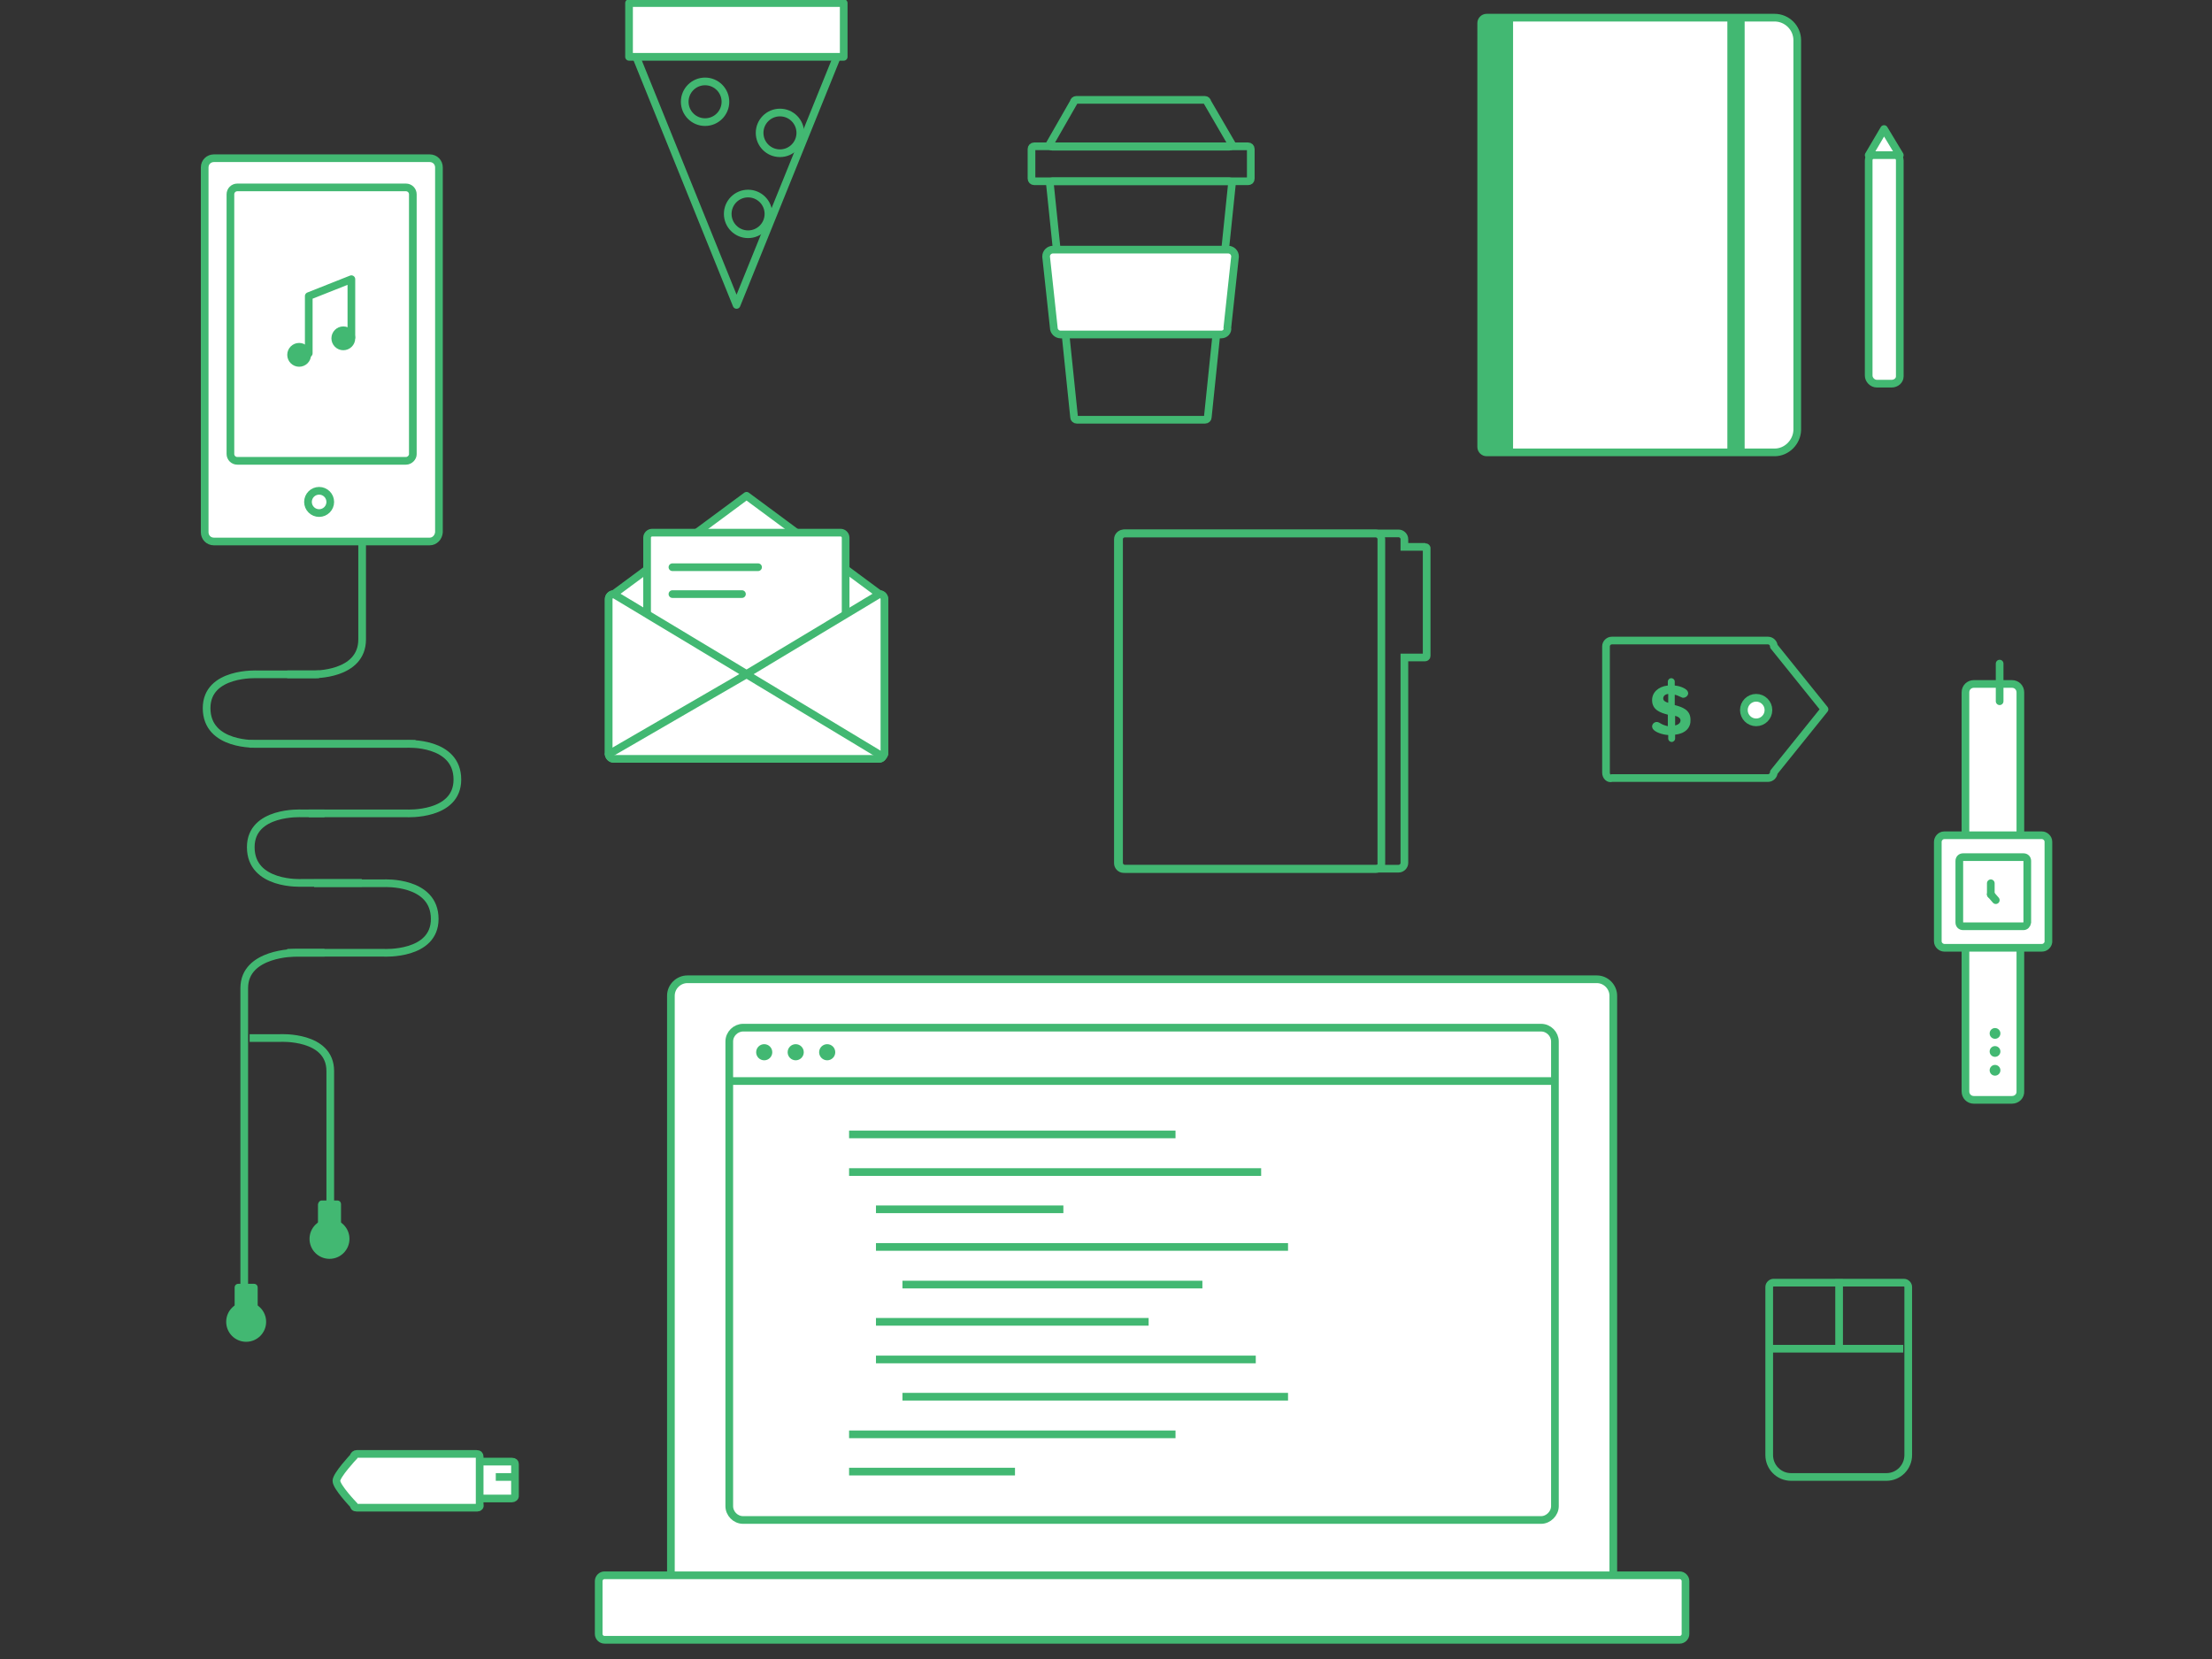 <svg xmlns="http://www.w3.org/2000/svg" viewBox="0 0 576 432" enable-background="new 0 0 576 432">
  <rect x="0" y="0" width="576" height="432" fill="#333333" stroke="none"/>
  <g>
  	<path fill="#FFFFFF" stroke="#42B872" stroke-width="2" stroke-miterlimit="10" d="M415.8,415.1H179c-2.4,0-4.3-2-4.3-4.3V259.3
  		c0-2.4,2-4.3,4.3-4.3h236.8c2.4,0,4.3,2,4.3,4.3v151.5C420.1,413.2,418.2,415.1,415.8,415.1z"/>
  	<path fill="none" stroke="#42B872" stroke-width="2" stroke-miterlimit="10" d="M401.3,395.8H193.5c-2,0-3.6-1.7-3.6-3.6v-121
  		c0-2,1.7-3.6,3.6-3.6h207.8c2,0,3.6,1.7,3.6,3.6v121C404.9,394.1,403.2,395.8,401.3,395.8z"/>
  	<path fill="#FFFFFF" stroke="#42B872" stroke-width="2" stroke-miterlimit="10" d="M437.4,427h-280c-0.8,0-1.5-0.7-1.5-1.5v-13.8
  		c0-0.8,0.7-1.5,1.5-1.5h280c0.8,0,1.5,0.7,1.5,1.5v13.8C438.9,426.3,438.2,427,437.4,427z"/>
  	<line fill="none" stroke="#42B872" stroke-width="2" stroke-miterlimit="10" x1="189.1" y1="281.5" x2="405.1" y2="281.5"/>
  	<circle fill="#42B872" cx="199" cy="274" r="2.1"/>
  	<circle fill="#42B872" cx="207.2" cy="274" r="2.1"/>
  	<circle fill="#42B872" cx="215.4" cy="274" r="2.1"/>
  </g>
  <g>
  	<line fill="none" stroke="#42B872" stroke-width="2" stroke-miterlimit="10" x1="221.1" y1="295.4" x2="306.1" y2="295.4"/>
  	<line fill="none" stroke="#42B872" stroke-width="2" stroke-miterlimit="10" x1="221.1" y1="373.5" x2="306.1" y2="373.5"/>
  	<line fill="none" stroke="#42B872" stroke-width="2" stroke-miterlimit="10" x1="221.1" y1="383.2" x2="264.3" y2="383.2"/>
  	<line fill="none" stroke="#42B872" stroke-width="2" stroke-miterlimit="10" x1="221.1" y1="305.2" x2="328.4" y2="305.2"/>
  	<line fill="none" stroke="#42B872" stroke-width="2" stroke-miterlimit="10" x1="228.1" y1="314.9" x2="276.9" y2="314.9"/>
  	<line fill="none" stroke="#42B872" stroke-width="2" stroke-miterlimit="10" x1="228.1" y1="324.7" x2="335.4" y2="324.7"/>
  	<line fill="none" stroke="#42B872" stroke-width="2" stroke-miterlimit="10" x1="228.1" y1="344.2" x2="299.1" y2="344.2"/>
  	<line fill="none" stroke="#42B872" stroke-width="2" stroke-miterlimit="10" x1="235" y1="334.5" x2="313.1" y2="334.5"/>
  	<line fill="none" stroke="#42B872" stroke-width="2" stroke-miterlimit="10" x1="228.1" y1="354" x2="327" y2="354"/>
  	<line fill="none" stroke="#42B872" stroke-width="2" stroke-miterlimit="10" x1="235" y1="363.7" x2="335.4" y2="363.7"/>
  </g>
  <path fill="#FFFFFF" stroke="#42B872" stroke-width="2" stroke-miterlimit="10" d="M523.9,286.4H514c-1.3,0-2.2-1-2.2-2.2V180.3
  	c0-1.3,1-2.2,2.2-2.2h9.9c1.3,0,2.2,1,2.2,2.2v103.8C526.2,285.4,525.2,286.4,523.9,286.4z"/>
  <path fill="#FFFFFF" stroke="#42B872" stroke-width="2" stroke-miterlimit="10" d="M531.7,246.8h-25.4c-0.8,0-1.7-0.7-1.7-1.7v-25.9
  	c0-0.8,0.7-1.7,1.7-1.7h25.4c0.8,0,1.7,0.7,1.7,1.7v26.1C533.3,246.1,532.6,246.8,531.7,246.8z"/>
  <path fill="#FFFFFF" stroke="#42B872" stroke-width="2" stroke-miterlimit="10" d="M526.9,241.2h-15.7c-0.6,0-1-0.4-1-1v-16
  	c0-0.6,0.4-1,1-1h15.7c0.6,0,1,0.4,1,1v16C527.8,240.8,527.4,241.2,526.9,241.2z"/>
  <g>

  		<line fill="none" stroke="#42B872" stroke-width="2" stroke-linecap="round" stroke-miterlimit="10" x1="518.4" y1="232.9" x2="518.4" y2="230"/>

  		<line fill="none" stroke="#42B872" stroke-width="2" stroke-linecap="round" stroke-miterlimit="10" x1="518.4" y1="232.9" x2="519.7" y2="234.4"/>
  </g>
  <ellipse fill="none" stroke="#42B872" stroke-width="2" stroke-linecap="round" stroke-linejoin="round" stroke-miterlimit="10" cx="534.5" cy="233" rx="0" ry="1.1"/>
  <circle fill="#42B872" cx="519.5" cy="269.1" r="1.4"/>
  <circle fill="#42B872" cx="519.5" cy="273.8" r="1.4"/>
  <circle fill="#42B872" cx="519.5" cy="278.7" r="1.4"/>
  <line fill="none" stroke="#42B872" stroke-width="2" stroke-linecap="round" stroke-linejoin="round" stroke-miterlimit="10" x1="520.7" y1="182.6" x2="520.7" y2="172.8"/>
  <g>
  	<path fill="#FFFFFF" stroke="#42B872" stroke-width="2" stroke-miterlimit="10" d="M133.3,390.2h-31.6c-0.6,0-0.8-0.3-0.8-0.6
  		c0,0-4.5-3.1-4.5-4.2c0-1,4.5-4.2,4.5-4.2c0-0.3,0.4-0.6,0.8-0.6h31.6c0.6,0,0.8,0.3,0.8,0.6v8.2
  		C134.2,389.9,133.7,390.2,133.3,390.2z"/>
  	<path fill="#FFFFFF" stroke="#42B872" stroke-width="2" stroke-miterlimit="10" d="M124.3,392.6H92.9c-0.6,0-0.8-0.3-0.8-0.7
  		c0,0-4.5-4.7-4.5-6.3c0-1.5,4.5-6.3,4.5-6.3c0-0.4,0.4-0.7,0.8-0.7h31.2c0.6,0,0.8,0.3,0.8,0.7v12.5
  		C125.1,392.3,124.7,392.6,124.3,392.6z"/>
  	<line fill="none" stroke="#42B872" stroke-width="2" stroke-miterlimit="10" x1="133.3" y1="384.6" x2="129.1" y2="384.6"/>
  </g>
  <g>
  	<path fill="none" stroke="#42B872" stroke-width="2" stroke-miterlimit="10" d="M320.1,38.2H274c-0.4,0-0.7-0.3-0.7-0.6l6.3-11
  		c0-0.3,0.3-0.6,0.7-0.6h33.4c0.4,0,0.7,0.3,0.7,0.6l6.4,11C320.8,37.9,320.5,38.2,320.1,38.2z"/>
  	<path fill="none" stroke="#42B872" stroke-width="2" stroke-miterlimit="10" d="M325,47.2h-55.7c-0.4,0-0.7-0.3-0.7-0.7v-7.7
  		c0-0.4,0.3-0.7,0.7-0.7H325c0.4,0,0.7,0.3,0.7,0.7v7.7C325.7,47,325.4,47.2,325,47.2z"/>
  	<path fill="none" stroke="#42B872" stroke-width="2" stroke-miterlimit="10" d="M274,47.2h46.1c0.4,0,0.7,0.3,0.7,0.6l-6.3,60.9
  		c0,0.3-0.3,0.6-0.7,0.6h-33.4c-0.4,0-0.7-0.3-0.7-0.6l-6.3-60.8C273.3,47.5,273.7,47.2,274,47.2z"/>
  	<path fill="#FFFFFF" stroke="#42B872" stroke-width="2" stroke-miterlimit="10" d="M318,87.1h-41.8c-1,0-1.8-0.8-1.8-1.8l-2-18.5
  		c0-1,0.8-1.8,1.8-1.8h45.6c1,0,1.8,0.8,1.8,1.8l-2,18.5C319.8,86.3,319,87.1,318,87.1z"/>
  </g>
  <g>
  	<g>
  		<path fill="#FFFFFF" stroke="#42B872" stroke-width="2" stroke-miterlimit="10" d="M462.1,117.8h-75c-0.7,0-1.4-0.6-1.4-1.4V6
  			c0-0.7,0.6-1.4,1.4-1.4h75c3.2,0,5.9,2.6,5.9,5.9V112C467.9,115.1,465.3,117.8,462.1,117.8z"/>
  		<rect x="449.8" y="5.3" fill="#42B872" width="4.5" height="111.8"/>
  	</g>
  	<rect x="386.1" y="4.6" fill="#42B872" width="7.9" height="113.2"/>
  </g>
  <g>
  	<path fill="#FFFFFF" stroke="#42B872" stroke-width="2" stroke-miterlimit="10" d="M492.6,99.9h-3.9c-1.1,0-2.1-1-2.1-2.1v-56
  		c0-1.1,1-2.1,2.1-2.1h3.9c1.1,0,2.1,1,2.1,2.1V98C494.7,99.1,493.7,99.9,492.6,99.9z"/>

  		<polygon fill="#FFFFFF" stroke="#42B872" stroke-width="2" stroke-linecap="round" stroke-linejoin="round" stroke-miterlimit="10" points="
  		486.6,40.4 490.6,33.6 494.7,40.4 	"/>
  </g>
  <g>
  	<path fill="none" stroke="#42B872" stroke-width="2" stroke-miterlimit="10" d="M80.4,211.8h25.5c0,0,13.2,0.7,13.2-8.8
  		c0-10-13.2-9.3-13.2-9.3H65"/>
  	<path fill="none" stroke="#42B872" stroke-width="2" stroke-miterlimit="10" d="M74.8,248.1H100c0,0,13.2,0.7,13.2-8.8
  		c0-10-13.2-9.3-13.2-9.3H81.8"/>
  	<path fill="none" stroke="#42B872" stroke-width="2" stroke-miterlimit="10" d="M74.8,175.6h6.8c0,0,12.7,0.3,12.7-9.1v-34.1"/>
  	<path fill="none" stroke="#42B872" stroke-width="2" stroke-miterlimit="10" d="M83.1,175.6H67c0,0-13.2-0.7-13.2,8.8
  		c0,10,13.2,9.3,13.2,9.3h41.2"/>
  	<path fill="none" stroke="#42B872" stroke-width="2" stroke-miterlimit="10" d="M84.5,211.8h-6c0,0-13.2-0.7-13.2,8.8
  		c0,10,13.2,9.3,13.2,9.3h15.7"/>
  	<path fill="none" stroke="#42B872" stroke-width="2" stroke-miterlimit="10" d="M84.5,248.1H77c0,0-13.4-0.1-13.4,9.2v78.6"/>
  	<g>
  		<circle fill="#42B872" cx="64.1" cy="344.2" r="5.2"/>
  		<path fill="#42B872" d="M62.1,334.3h4c0.6,0,1,0.4,1,1v9.1c0,0.6-0.4,1-1,1h-4c-0.6,0-1-0.4-1-1v-9.1
  			C61.1,334.7,61.5,334.3,62.1,334.3z"/>
  	</g>
  	<g>
  		<circle fill="#42B872" cx="85.8" cy="322.6" r="5.2"/>
  		<path fill="#42B872" d="M83.8,312.6h4c0.6,0,1,0.4,1,1v9.1c0,0.6-0.4,1-1,1h-4c-0.6,0-1-0.4-1-1v-9.1
  			C82.9,313,83.3,312.6,83.8,312.6z"/>
  	</g>
  	<g>
  		<g>
  			<path fill="#FFFFFF" stroke="#42B872" stroke-width="2" stroke-miterlimit="10" d="M111.9,141H55.7c-1.4,0-2.4-1.1-2.4-2.4v-95
  				c0-1.4,1.1-2.4,2.4-2.4h56.2c1.4,0,2.4,1.1,2.4,2.4v95C114.2,139.9,113.2,141,111.9,141z"/>
  			<path fill="#FFFFFF" stroke="#42B872" stroke-width="2" stroke-miterlimit="10" d="M105.7,120H61.8c-1,0-1.8-0.8-1.8-1.8V50.6
  				c0-1,0.8-1.8,1.8-1.8h43.9c1,0,1.8,0.8,1.8,1.8v67.7C107.5,119.1,106.7,120,105.7,120z"/>
  			<circle fill="#FFFFFF" stroke="#42B872" stroke-width="2" stroke-miterlimit="10" cx="83.1" cy="130.7" r="2.9"/>
  		</g>
  		<g>
  			<circle fill="#42B872" cx="77.9" cy="92.4" r="3.1"/>
  			<circle fill="#42B872" cx="89.4" cy="88.1" r="3.1"/>

  				<polyline fill="none" stroke="#42B872" stroke-width="2" stroke-linecap="round" stroke-linejoin="round" stroke-miterlimit="10" points="
  				91.5,87.8 91.5,72.7 80.4,77.1 80.4,92 			"/>
  		</g>
  	</g>
  	<path fill="none" stroke="#42B872" stroke-width="2" stroke-miterlimit="10" d="M65,270.3h8c0,0,13-0.7,13,8.6v36"/>
  </g>
  <g>
  	<g>

  			<polygon fill="none" stroke="#42B872" stroke-width="2" stroke-linecap="round" stroke-linejoin="round" stroke-miterlimit="10" points="
  			218.3,13.9 191.8,79.4 165.3,13.9 		"/>

  			<circle fill="none" stroke="#42B872" stroke-width="2" stroke-linecap="round" stroke-linejoin="round" stroke-miterlimit="10" cx="194.8" cy="55.7" r="5.3"/>

  			<circle fill="none" stroke="#42B872" stroke-width="2" stroke-linecap="round" stroke-linejoin="round" stroke-miterlimit="10" cx="183.6" cy="26.5" r="5.3"/>

  			<circle fill="none" stroke="#42B872" stroke-width="2" stroke-linecap="round" stroke-linejoin="round" stroke-miterlimit="10" cx="203.1" cy="34.6" r="5.3"/>
  	</g>

  		<polygon fill="#FFFFFF" stroke="#42B872" stroke-width="2" stroke-linecap="round" stroke-linejoin="round" stroke-miterlimit="10" points="
  		219.7,14.8 191.8,14.8 163.8,14.8 163.8,0.8 191.7,0.8 219.7,0.8 	"/>
  </g>
  <g>
  	<path fill="none" stroke="#42B872" stroke-width="2" stroke-miterlimit="10" d="M491.2,384.6h-24.8c-3.2,0-5.7-2.6-5.7-5.7v-43.8
  		c0-0.6,0.6-1.1,1.1-1.1h34c0.6,0,1.1,0.6,1.1,1.1v43.8C496.9,382,494.4,384.6,491.2,384.6z"/>
  	<g>
  		<line fill="none" stroke="#42B872" stroke-width="2" stroke-miterlimit="10" x1="478.9" y1="333.1" x2="478.9" y2="351.2"/>
  		<line fill="none" stroke="#42B872" stroke-width="2" stroke-miterlimit="10" x1="460.8" y1="351.2" x2="495.6" y2="351.2"/>
  	</g>
  </g>
  <g>
  	<g>
  		<path fill="none" stroke="#42B872" stroke-width="2" stroke-linecap="round" stroke-linejoin="round" stroke-miterlimit="10" d="
  			M418.2,201.2v-32.9c0-0.8,0.7-1.5,1.5-1.5h40.7c0.8,0,1.5,0.7,1.5,1.5l13.2,16.4l-13.2,16.4c0,0.8-0.7,1.5-1.5,1.5h-40.7
  			C419,202.9,418.2,202.2,418.2,201.2z"/>
  		<circle fill="#FFFFFF" stroke="#42B872" stroke-width="2" stroke-miterlimit="10" cx="457.3" cy="184.9" r="3.2"/>
  	</g>
  	<g enable-background="new    ">
  		<path fill="#42B872" d="M436.2,191.3v1c0,0.5-0.4,0.9-0.9,0.9s-0.9-0.4-0.9-0.9v-0.9c-1.5-0.1-3.4-0.7-4-1.6
  			c-0.1-0.2-0.2-0.4-0.2-0.6c0-0.7,0.6-1.2,1.2-1.2c0.3,0,0.5,0.1,0.7,0.2c0.6,0.4,1.3,0.7,2.2,0.9v-3c-1.9-0.5-4.1-1.2-4.1-3.8
  			c0-1.9,1.5-3.5,4.1-3.8v-1c0-0.5,0.4-0.9,0.9-0.9s0.9,0.4,0.9,0.9v1c1.1,0.1,2.7,0.6,3.3,1.4c0.1,0.2,0.2,0.4,0.2,0.6
  			c0,0.7-0.7,1.2-1.3,1.2c-0.1,0-0.2,0-0.4-0.1c-0.5-0.2-1.2-0.6-1.8-0.7v2.7c1.9,0.5,4.1,1.2,4.1,3.8
  			C440.3,189.4,439,191,436.2,191.3z M434.4,180.7c-0.9,0.1-1.3,0.6-1.3,1.2c0,0.5,0.5,0.9,1.3,1.1V180.7z M436.2,186.4v2.5
  			c0.9-0.2,1.4-0.7,1.4-1.3C437.6,187,437,186.6,436.2,186.4z"/>
  	</g>
  </g>
  <g>

  		<path fill="#FFFFFF" stroke="#42B872" stroke-width="2" stroke-linecap="round" stroke-linejoin="round" stroke-miterlimit="10" d="
  		M228.9,197.6h-69.1c-0.7,0-1.3-0.6-1.3-1.3V156c0-0.7,0.6-1.3,1.3-1.3l34.6-25.6l34.6,25.6c0.7,0,1.3,0.6,1.3,1.3v40.3
  		C230,197,229.6,197.6,228.9,197.6z"/>

  		<path fill="#FFFFFF" stroke="#42B872" stroke-width="2" stroke-linecap="round" stroke-linejoin="round" stroke-miterlimit="10" d="
  		M218.9,187.3h-49.1c-0.7,0-1.3-0.6-1.3-1.3v-46c0-0.7,0.6-1.3,1.3-1.3h49.1c0.7,0,1.3,0.6,1.3,1.3v46
  		C220.1,186.9,219.6,187.3,218.9,187.3z"/>

  		<path fill="#FFFFFF" stroke="#42B872" stroke-width="2" stroke-linecap="round" stroke-linejoin="round" stroke-miterlimit="10" d="
  		M228.9,197.6h-69.1c-0.7,0-1.3-0.6-1.3-1.3V156c0-0.7,0.6-1.3,1.3-1.3l34.6,20.8l34.6-20.8c0.7,0,1.3,0.6,1.3,1.3v40.3
  		C230,197,229.6,197.6,228.9,197.6z"/>

  		<line fill="none" stroke="#42B872" stroke-width="2" stroke-linecap="round" stroke-linejoin="round" stroke-miterlimit="10" x1="158.5" y1="196.4" x2="194.4" y2="175.6"/>

  		<line fill="none" stroke="#42B872" stroke-width="2" stroke-linecap="round" stroke-linejoin="round" stroke-miterlimit="10" x1="228.9" y1="196.4" x2="194.4" y2="175.6"/>

  		<line fill="none" stroke="#42B872" stroke-width="2" stroke-linecap="round" stroke-linejoin="round" stroke-miterlimit="10" x1="175.1" y1="147.7" x2="197.4" y2="147.7"/>

  		<line fill="none" stroke="#42B872" stroke-width="2" stroke-linecap="round" stroke-linejoin="round" stroke-miterlimit="10" x1="175.1" y1="154.7" x2="193.2" y2="154.7"/>
  </g>
  <path fill="none" stroke="#42B872" stroke-width="2" stroke-miterlimit="10" d="M358.2,226.3h-65.6c-0.8,0-1.5-0.7-1.5-1.5v-84.4
  	c0-0.8,0.7-1.5,1.5-1.5h65.6c0.8,0,1.5,0.7,1.5,1.5v84.4C359.8,225.6,359.1,226.3,358.2,226.3z"/>
  <g>
  	<g>
  		<path fill="none" stroke="#42B872" stroke-width="2" stroke-miterlimit="10" d="M371.1,142.4h-5.4v-2c0-0.8-0.7-1.5-1.5-1.5h-71.3
  			c-0.8,0-1.5,0.7-1.5,1.5v84.3c0,0.8,0.7,1.5,1.5,1.5h71.3c0.8,0,1.5-0.7,1.5-1.5v-53.5h5.4c0.1,0,0.4-0.1,0.4-0.4v-28.1
  			C371.5,142.6,371.2,142.4,371.1,142.4z"/>
  	</g>
  </g>
</svg>

